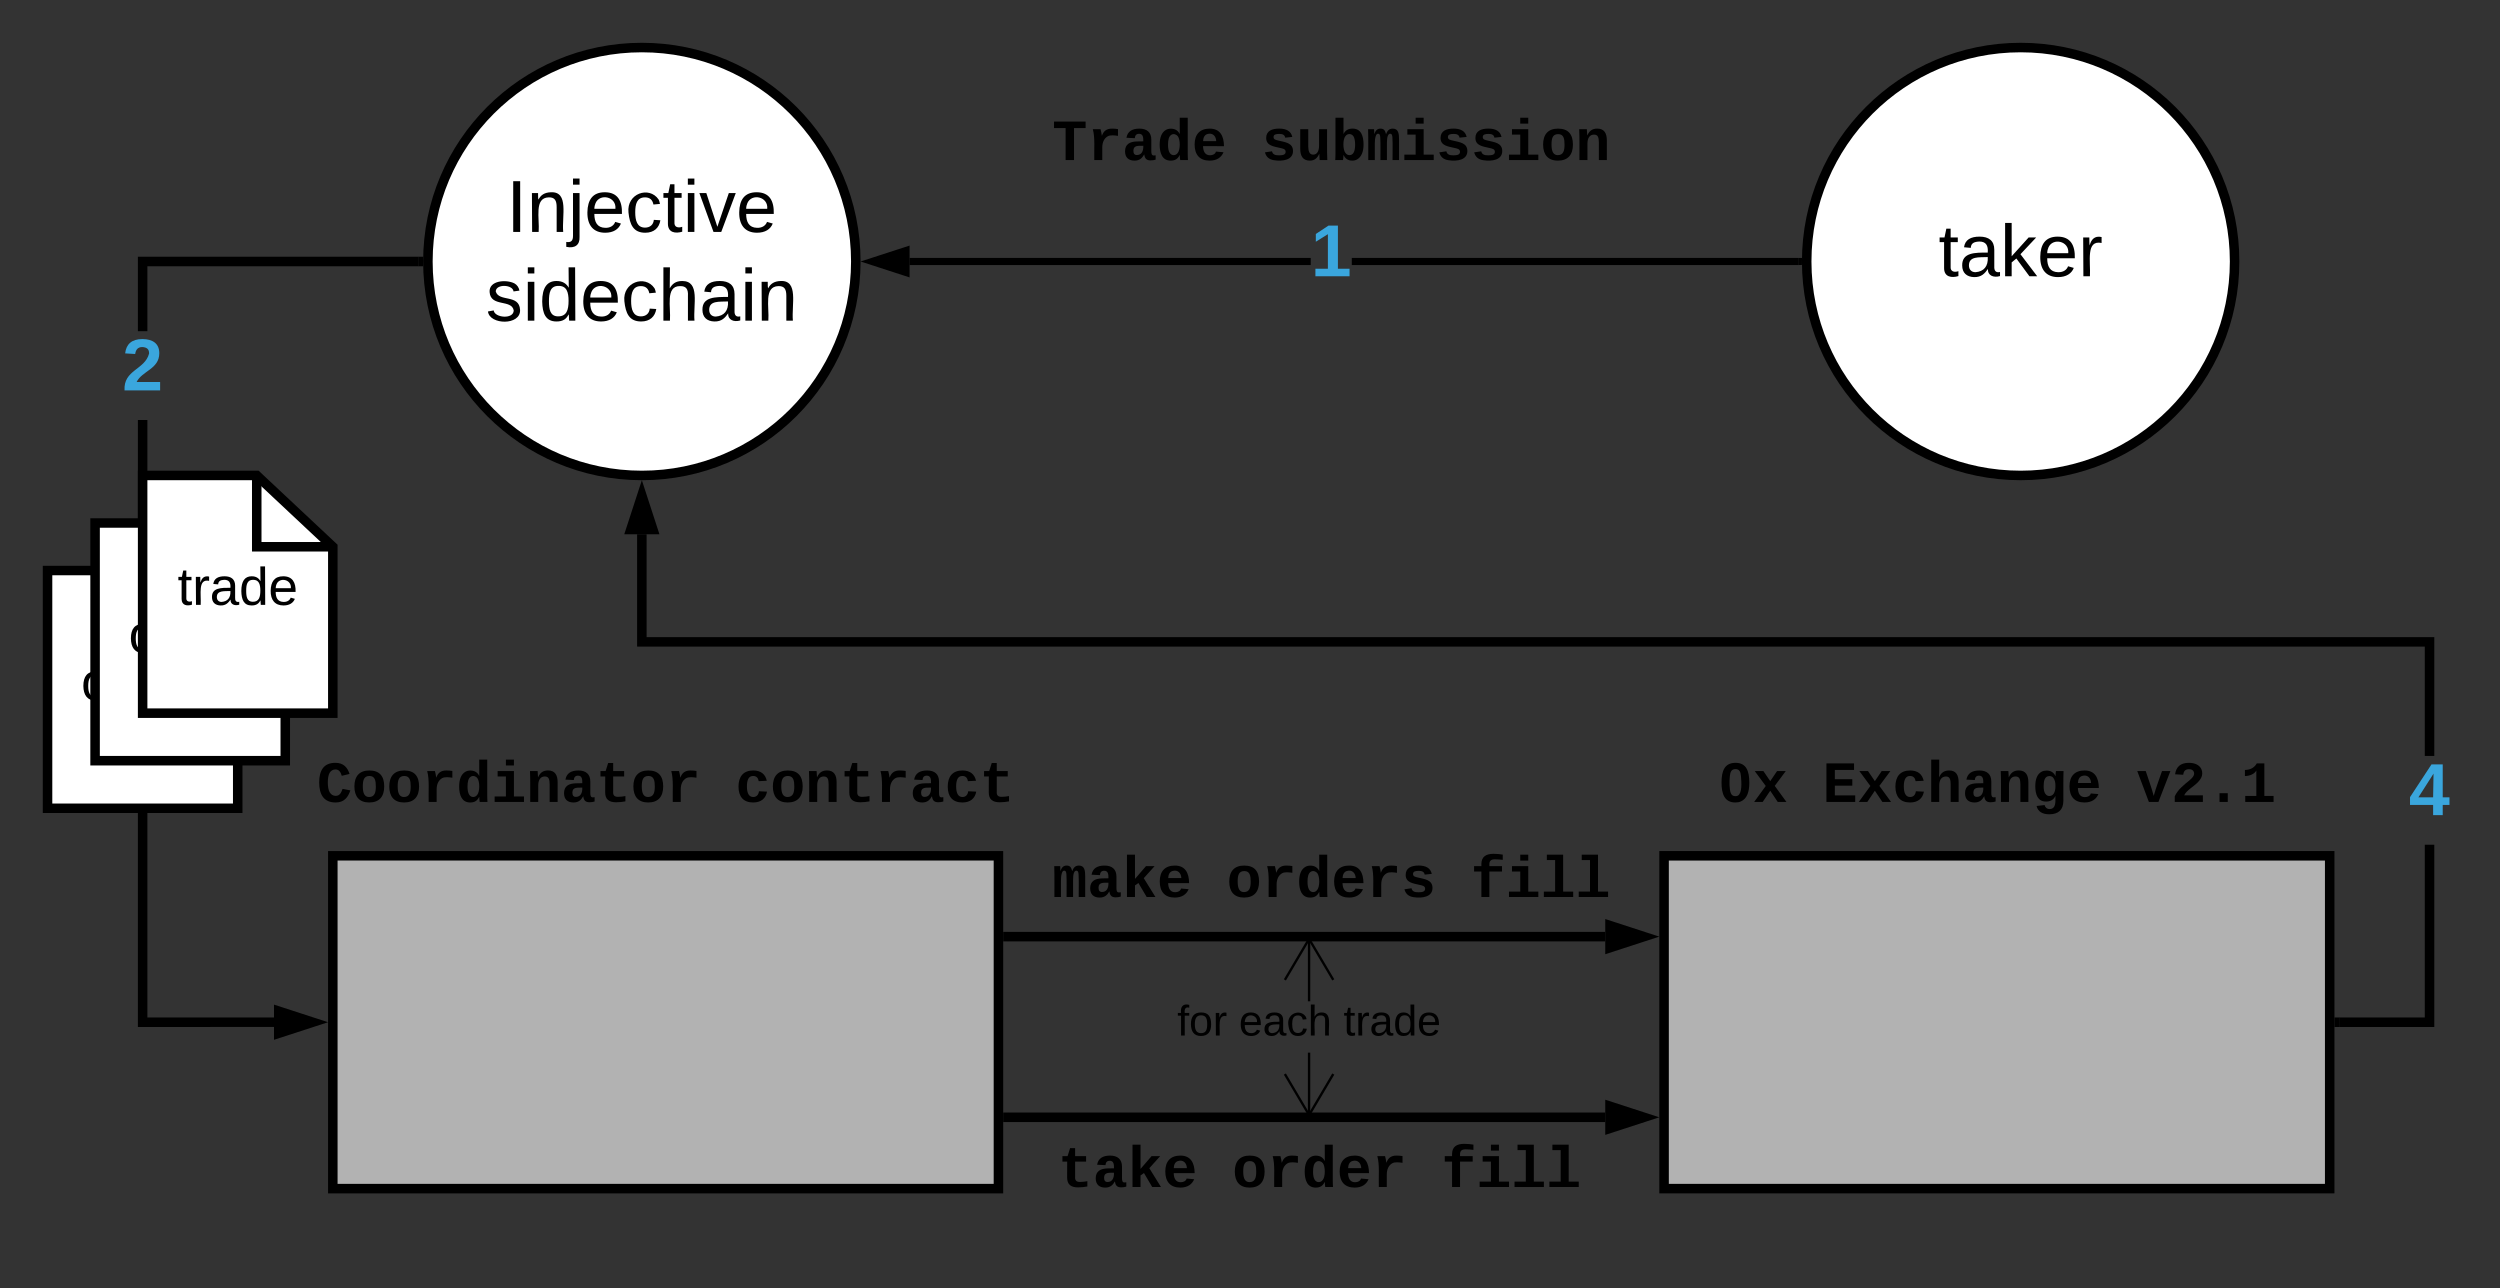 <svg xmlns="http://www.w3.org/2000/svg" xmlns:xlink="http://www.w3.org/1999/xlink" xmlns:lucid="lucid" width="1051.64" height="542"><rect width="100%" height="100%" fill="#333333" stroke="none"/><g transform="translate(-360 -380)" lucid:page-tab-id="DWq3dJjaYQ7o"><path d="M760 410h320v60H760z" fill="none"/><use xlink:href="#a" transform="matrix(1,0,0,1,760,410) translate(42.648 37.329)"/><use xlink:href="#b" transform="matrix(1,0,0,1,760,410) translate(130.662 37.329)"/><path d="M1300 490c0 49.7-40.3 90-90 90s-90-40.3-90-90 40.3-90 90-90 90 40.3 90 90z" stroke="#000" stroke-width="4" fill="#fff"/><use xlink:href="#c" transform="matrix(1,0,0,1,1125,405) translate(50.475 91.222)"/><path d="M720 490c0 49.7-40.3 90-90 90s-90-40.3-90-90 40.3-90 90-90 90 40.3 90 90z" stroke="#000" stroke-width="4" fill="#fff"/><use xlink:href="#d" transform="matrix(1,0,0,1,545,405) translate(28.049 72.556)"/><use xlink:href="#e" transform="matrix(1,0,0,1,545,405) translate(19.407 109.889)"/><path d="M911.36 491.5H742.62v-3h168.74zm205.14 0H928.64v-3h187.86z"/><path d="M1118 489.98v1.47l-1.54.05v-3h1.58zM741.12 494.64L726.85 490l14.27-4.64z"/><path d="M742.62 496.7L722 490l20.62-6.7zm-10.9-6.7l7.9 2.57v-5.14z"/><use xlink:href="#f" transform="matrix(1,0,0,1,911.358,471.333) translate(0 24.889)"/><path d="M500 740h280v140H500z" stroke="#000" stroke-width="4" fill="#b2b2b2"/><path d="M422 808h53.26v4H418V556.67h4zm114-316H422v27.33h-4V488h118z"/><path d="M538 489.98v1.47l.03.55h-2.08v-4h2.1zM491.53 810l-14.27 4.64v-9.28z"/><path d="M498 810l-22.74 7.4v-14.8zm-18.74 1.88l5.8-1.88-5.8-1.88z"/><use xlink:href="#g" transform="matrix(1,0,0,1,411.358,519.333) translate(0 24.889)"/><path d="M428 620l32 30v70h-80V620z" stroke="#000" stroke-width="4" fill="#fff"/><path d="M428 620v30h32" stroke="#000" stroke-width="4" fill="none"/><use xlink:href="#h" transform="matrix(1,0,0,1,380,650) translate(14.136 24.444)"/><path d="M448 600l32 30v70h-80V600z" stroke="#000" stroke-width="4" fill="#fff"/><path d="M448 600v30h32" stroke="#000" stroke-width="4" fill="none"/><use xlink:href="#h" transform="matrix(1,0,0,1,400,630) translate(14.136 24.444)"/><path d="M468 580l32 30v70h-80V580z" stroke="#000" stroke-width="4" fill="#fff"/><path d="M468 580v30h32" stroke="#000" stroke-width="4" fill="none"/><use xlink:href="#i" transform="matrix(1,0,0,1,420,610) translate(14.722 24.444)"/><path d="M480 680h320v60H480z" fill="none"/><use xlink:href="#j" transform="matrix(1,0,0,1,480,680) translate(13.309 37.329)"/><use xlink:href="#k" transform="matrix(1,0,0,1,480,680) translate(189.338 37.329)"/><path d="M1060 740h280v140h-280z" stroke="#000" stroke-width="4" fill="#b2b2b2"/><path d="M1040 680h320v60h-320z" fill="none"/><use xlink:href="#l" transform="matrix(1,0,0,1,1040,680) translate(42.648 37.329)"/><use xlink:href="#m" transform="matrix(1,0,0,1,1040,680) translate(86.655 37.329)"/><use xlink:href="#n" transform="matrix(1,0,0,1,1040,680) translate(218.676 37.329)"/><path d="M1035.26 776H784v-4h251.26z"/><path d="M784.05 776H782v-4h2.05zM1051.53 774l-14.27 4.64v-9.28z"/><path d="M1058 774l-22.74 7.4v-14.8zm-18.74 1.88l5.8-1.88-5.8-1.88zM1035.26 852H784v-4h251.26z"/><path d="M784.05 852H782v-4h2.05zM1051.53 850l-14.27 4.64v-9.28z"/><path d="M1058 850l-22.74 7.4v-14.8zm-18.74 1.88l5.8-1.88-5.8-1.88z"/><path d="M800 720h240v60H800z" fill="none"/><use xlink:href="#o" transform="matrix(1,0,0,1,800,720) translate(2.648 37.329)"/><use xlink:href="#p" transform="matrix(1,0,0,1,800,720) translate(75.993 37.329)"/><use xlink:href="#q" transform="matrix(1,0,0,1,800,720) translate(178.676 37.329)"/><path d="M795 842h240v60H795z" fill="none"/><use xlink:href="#r" transform="matrix(1,0,0,1,795,842) translate(9.982 37.329)"/><use xlink:href="#s" transform="matrix(1,0,0,1,795,842) translate(83.327 37.329)"/><use xlink:href="#q" transform="matrix(1,0,0,1,795,842) translate(171.342 37.329)"/><path d="M911.17 849.1h-1v-26.3h1zm0-47.9h-1v-26.3h1z"/><path d="M910.67 848.04l9.75-16.5.86.52-10.6 17.94-10.62-17.94.86-.5zM921.28 791.94l-.86.5-9.75-16.48-9.75 16.5-.86-.52 10.6-17.94z"/><g><use xlink:href="#t" transform="matrix(1,0,0,1,855.217,801.2) translate(0 14.4)"/><use xlink:href="#u" transform="matrix(1,0,0,1,855.217,801.2) translate(25.95 14.4)"/><use xlink:href="#v" transform="matrix(1,0,0,1,855.217,801.2) translate(69.95 14.4)"/></g><path d="M1384 812h-40v-4h36v-72.67h4zM632 648h752v50h-4v-46H628v-47.26h4z"/><path d="M1344.05 812H1342v-4h2.05zM634.64 602.74h-9.28l4.64-14.27z"/><path d="M637.4 604.74h-14.8L630 582zm-9.28-4h3.76l-1.88-5.8z"/><g><use xlink:href="#w" transform="matrix(1,0,0,1,1373.358,698) translate(0 24.889)"/></g><defs><path d="M762-1121V0H467v-1121H61v-228h1107v228H762" id="x"/><path d="M875-1102c70 0 148 7 206 17v237c-110-17-267-37-359 15-123 69-192 207-192 395V0H250c-10-367 32-789-52-1082h271c19 69 36 149 46 228h4c52-151 151-250 356-248" id="y"/><path d="M775-193C708-75 621 20 439 20 226 20 106-93 106-306c0-251 170-341 417-346l223-4c4-143-12-264-148-264-103 0-141 58-150 153l-293-14c37-219 194-321 455-321 263 0 418 130 417 390v392c1 84 5 161 89 160 21 0 42-2 62-6v152c-57 15-108 27-180 26-145 0-202-73-217-205h-6zm-256 17c168 0 234-139 227-325-166 4-347-25-347 173 0 94 33 152 120 152" id="z"/><path d="M802-909c-3-189-2-383-2-575h281v1248c-1 83 4 168 8 236H817c-9-50-14-117-15-176h-4C735-49 651 20 482 20 191 20 97-238 97-539c0-243 66-432 221-519 50-28 108-42 175-42 162 2 253 78 309 191zm-70 658c91-113 93-462 2-584-46-61-145-100-224-53-96 56-119 190-120 349 0 123 17 214 52 275 46 82 130 115 222 74 25-12 46-33 68-61" id="A"/><path d="M1113-274C1038-96 884 20 626 20c-352 0-526-209-526-566 0-358 185-556 530-556 358 0 496 251 499 615H395c5 180 68 319 245 319 102 0 186-45 208-129zM857-663c-6-177-128-307-315-247-94 30-141 121-145 247h460" id="B"/><g id="a"><use transform="matrix(0.012,0,0,0.012,0,0)" xlink:href="#x"/><use transform="matrix(0.012,0,0,0.012,14.669,0)" xlink:href="#y"/><use transform="matrix(0.012,0,0,0.012,29.338,0)" xlink:href="#z"/><use transform="matrix(0.012,0,0,0.012,44.007,0)" xlink:href="#A"/><use transform="matrix(0.012,0,0,0.012,58.676,0)" xlink:href="#B"/></g><path d="M622-916c-112 2-200 14-200 111 0 90 89 101 168 121 234 58 514 77 514 368C1104-4 751 54 434 5 267-21 161-112 121-270l247-37c24 111 113 145 252 141 114-3 226-12 226-124 0-101-103-113-192-134-225-54-490-76-490-351 0-247 201-328 458-328 245 0 413 88 457 292l-249 26c-16-98-92-133-208-131" id="C"/><path d="M471 20c-247 0-336-169-336-415v-687h281v607c4 148 31 285 172 285 152 0 207-150 207-312v-580h281c4 359-9 736 8 1082H816c-7-63-11-146-12-215h-5C736-76 644 20 471 20" id="D"/><path d="M429-1484c1 190-1 388 0 572 54-116 155-191 317-191 300 0 386 257 386 563 0 241-73 429-226 518-49 28-106 42-169 42-162 0-251-81-306-196h-4c-1 59-5 127-15 176H140c4-67 9-153 8-236v-1248h281zm66 648c-93 114-92 466 1 585 35 45 77 79 142 79 64 0 112-31 148-92 69-115 68-440-2-561-39-68-131-111-221-70-25 11-46 32-68 59" id="E"/><path d="M934-1102c199 0 220 177 220 381V0H926c-2-260 10-533-4-785-4-72-14-138-83-138-34 0-61 27-81 81s-29 134-29 241V0H501c-2-260 9-533-5-785-4-72-13-138-82-138-46 0-65 47-80 93-21 67-30 155-30 248V0H75c-3-360 6-732-6-1082h209c6 50 3 123 8 175 36-100 83-195 216-195 135 0 166 79 196 196 42-105 93-196 236-196" id="F"/><path d="M794-190h353V0H118v-190h395v-702H223v-190h571v892zM513-1277v-207h281v207H513" id="G"/><path d="M616-1102c361 0 521 202 521 560 0 354-171 562-527 562C259 20 92-192 92-542c0-351 169-560 524-560zm-9 930c200-2 236-165 236-370 0-199-27-367-223-367-195 0-233 146-233 367 0 129 18 223 55 282s92 88 165 88" id="H"/><path d="M768-1103c247 0 336 167 336 416V0H824v-619c-3-164-24-273-171-273-164 0-229 142-229 312V0H143c-4-359 9-736-8-1082h268c7 63 12 146 13 215h4c67-145 160-236 348-236" id="I"/><g id="b"><use transform="matrix(0.012,0,0,0.012,0,0)" xlink:href="#C"/><use transform="matrix(0.012,0,0,0.012,14.669,0)" xlink:href="#D"/><use transform="matrix(0.012,0,0,0.012,29.338,0)" xlink:href="#E"/><use transform="matrix(0.012,0,0,0.012,44.007,0)" xlink:href="#F"/><use transform="matrix(0.012,0,0,0.012,58.676,0)" xlink:href="#G"/><use transform="matrix(0.012,0,0,0.012,73.345,0)" xlink:href="#C"/><use transform="matrix(0.012,0,0,0.012,88.014,0)" xlink:href="#C"/><use transform="matrix(0.012,0,0,0.012,102.683,0)" xlink:href="#G"/><use transform="matrix(0.012,0,0,0.012,117.352,0)" xlink:href="#H"/><use transform="matrix(0.012,0,0,0.012,132.021,0)" xlink:href="#I"/></g><path d="M59-47c-2 24 18 29 38 22v24C64 9 27 4 27-40v-127H5v-23h24l9-43h21v43h35v23H59v120" id="J"/><path d="M141-36C126-15 110 5 73 4 37 3 15-17 15-53c-1-64 63-63 125-63 3-35-9-54-41-54-24 1-41 7-42 31l-33-3c5-37 33-52 76-52 45 0 72 20 72 64v82c-1 20 7 32 28 27v20c-31 9-61-2-59-35zM48-53c0 20 12 33 32 33 41-3 63-29 60-74-43 2-92-5-92 41" id="K"/><path d="M143 0L79-87 56-68V0H24v-261h32v163l83-92h37l-77 82L181 0h-38" id="L"/><path d="M100-194c63 0 86 42 84 106H49c0 40 14 67 53 68 26 1 43-12 49-29l28 8c-11 28-37 45-77 45C44 4 14-33 15-96c1-61 26-98 85-98zm52 81c6-60-76-77-97-28-3 7-6 17-6 28h103" id="M"/><path d="M114-163C36-179 61-72 57 0H25l-1-190h30c1 12-1 29 2 39 6-27 23-49 58-41v29" id="N"/><g id="c"><use transform="matrix(0.086,0,0,0.086,0,0)" xlink:href="#J"/><use transform="matrix(0.086,0,0,0.086,8.642,0)" xlink:href="#K"/><use transform="matrix(0.086,0,0,0.086,25.926,0)" xlink:href="#L"/><use transform="matrix(0.086,0,0,0.086,41.481,0)" xlink:href="#M"/><use transform="matrix(0.086,0,0,0.086,58.765,0)" xlink:href="#N"/></g><path d="M33 0v-248h34V0H33" id="O"/><path d="M117-194c89-4 53 116 60 194h-32v-121c0-31-8-49-39-48C34-167 62-67 57 0H25l-1-190h30c1 10-1 24 2 32 11-22 29-35 61-36" id="P"/><path d="M24-231v-30h32v30H24zM-9 49c24 4 33-6 33-30v-209h32V24c2 40-23 58-65 49V49" id="Q"/><path d="M96-169c-40 0-48 33-48 73s9 75 48 75c24 0 41-14 43-38l32 2c-6 37-31 61-74 61-59 0-76-41-82-99-10-93 101-131 147-64 4 7 5 14 7 22l-32 3c-4-21-16-35-41-35" id="R"/><path d="M24-231v-30h32v30H24zM24 0v-190h32V0H24" id="S"/><path d="M108 0H70L1-190h34L89-25l56-165h34" id="T"/><g id="d"><use transform="matrix(0.086,0,0,0.086,0,0)" xlink:href="#O"/><use transform="matrix(0.086,0,0,0.086,8.642,0)" xlink:href="#P"/><use transform="matrix(0.086,0,0,0.086,25.926,0)" xlink:href="#Q"/><use transform="matrix(0.086,0,0,0.086,32.753,0)" xlink:href="#M"/><use transform="matrix(0.086,0,0,0.086,50.037,0)" xlink:href="#R"/><use transform="matrix(0.086,0,0,0.086,65.593,0)" xlink:href="#J"/><use transform="matrix(0.086,0,0,0.086,74.235,0)" xlink:href="#S"/><use transform="matrix(0.086,0,0,0.086,81.062,0)" xlink:href="#T"/><use transform="matrix(0.086,0,0,0.086,96.617,0)" xlink:href="#M"/></g><path d="M135-143c-3-34-86-38-87 0 15 53 115 12 119 90S17 21 10-45l28-5c4 36 97 45 98 0-10-56-113-15-118-90-4-57 82-63 122-42 12 7 21 19 24 35" id="U"/><path d="M85-194c31 0 48 13 60 33l-1-100h32l1 261h-30c-2-10 0-23-3-31C134-8 116 4 85 4 32 4 16-35 15-94c0-66 23-100 70-100zm9 24c-40 0-46 34-46 75 0 40 6 74 45 74 42 0 51-32 51-76 0-42-9-74-50-73" id="V"/><path d="M106-169C34-169 62-67 57 0H25v-261h32l-1 103c12-21 28-36 61-36 89 0 53 116 60 194h-32v-121c2-32-8-49-39-48" id="W"/><g id="e"><use transform="matrix(0.086,0,0,0.086,0,0)" xlink:href="#U"/><use transform="matrix(0.086,0,0,0.086,15.556,0)" xlink:href="#S"/><use transform="matrix(0.086,0,0,0.086,22.383,0)" xlink:href="#V"/><use transform="matrix(0.086,0,0,0.086,39.667,0)" xlink:href="#M"/><use transform="matrix(0.086,0,0,0.086,56.951,0)" xlink:href="#R"/><use transform="matrix(0.086,0,0,0.086,72.506,0)" xlink:href="#W"/><use transform="matrix(0.086,0,0,0.086,89.79,0)" xlink:href="#K"/><use transform="matrix(0.086,0,0,0.086,107.074,0)" xlink:href="#S"/><use transform="matrix(0.086,0,0,0.086,113.901,0)" xlink:href="#P"/></g><path fill="#3aa6dd" d="M23 0v-37h61v-169l-59 37v-38l62-41h46v211h57V0H23" id="X"/><use transform="matrix(0.086,0,0,0.086,0,0)" xlink:href="#X" id="f"/><path fill="#3aa6dd" d="M182-182c0 78-84 86-111 141h115V0H12c-6-101 99-100 120-180 1-22-12-31-33-32-23 0-32 14-35 34l-49-3c5-45 32-70 84-70 51 0 83 22 83 69" id="Y"/><use transform="matrix(0.086,0,0,0.086,0,0)" xlink:href="#Y" id="g"/><path d="M100-194c62-1 85 37 85 99 1 63-27 99-86 99S16-35 15-95c0-66 28-99 85-99zM99-20c44 1 53-31 53-75 0-43-8-75-51-75s-53 32-53 75 10 74 51 75" id="Z"/><g id="h"><use transform="matrix(0.062,0,0,0.062,0,0)" xlink:href="#Z"/><use transform="matrix(0.062,0,0,0.062,12.346,0)" xlink:href="#N"/><use transform="matrix(0.062,0,0,0.062,19.691,0)" xlink:href="#V"/><use transform="matrix(0.062,0,0,0.062,32.037,0)" xlink:href="#M"/><use transform="matrix(0.062,0,0,0.062,44.383,0)" xlink:href="#N"/></g><g id="i"><use transform="matrix(0.062,0,0,0.062,0,0)" xlink:href="#J"/><use transform="matrix(0.062,0,0,0.062,6.173,0)" xlink:href="#N"/><use transform="matrix(0.062,0,0,0.062,13.519,0)" xlink:href="#K"/><use transform="matrix(0.062,0,0,0.062,25.864,0)" xlink:href="#V"/><use transform="matrix(0.062,0,0,0.062,38.21,0)" xlink:href="#M"/></g><path d="M872-915c-35-112-84-223-220-223-91 0-156 41-204 116-89 137-87 550 2 688 51 79 116 122 209 122 150 0 197-126 240-244l273 52C1094-168 961 20 656 20 239 20 80-262 80-681c0-418 154-689 568-689 289 0 425 167 496 389" id="aa"/><path d="M711 13c-250 0-386-99-385-349l2-556H161v-190h181l88-282h176v282h385v190H606v530c-10 130 45 186 174 184 91-2 176-11 255-27v186C933-1 833 13 711 13" id="ab"/><g id="j"><use transform="matrix(0.012,0,0,0.012,0,0)" xlink:href="#aa"/><use transform="matrix(0.012,0,0,0.012,14.669,0)" xlink:href="#H"/><use transform="matrix(0.012,0,0,0.012,29.338,0)" xlink:href="#H"/><use transform="matrix(0.012,0,0,0.012,44.007,0)" xlink:href="#y"/><use transform="matrix(0.012,0,0,0.012,58.676,0)" xlink:href="#A"/><use transform="matrix(0.012,0,0,0.012,73.345,0)" xlink:href="#G"/><use transform="matrix(0.012,0,0,0.012,88.014,0)" xlink:href="#I"/><use transform="matrix(0.012,0,0,0.012,102.683,0)" xlink:href="#z"/><use transform="matrix(0.012,0,0,0.012,117.352,0)" xlink:href="#ab"/><use transform="matrix(0.012,0,0,0.012,132.021,0)" xlink:href="#H"/><use transform="matrix(0.012,0,0,0.012,146.691,0)" xlink:href="#y"/></g><path d="M1109-360C1066-122 902 20 624 20c-347 0-514-209-514-555 0-353 168-567 518-567 270 0 425 136 473 361l-283 14c-16-106-75-183-196-182-75 0-130 31-165 93s-52 152-52 270c0 249 74 374 221 374 120 0 188-82 201-201" id="ac"/><g id="k"><use transform="matrix(0.012,0,0,0.012,0,0)" xlink:href="#ac"/><use transform="matrix(0.012,0,0,0.012,14.669,0)" xlink:href="#H"/><use transform="matrix(0.012,0,0,0.012,29.338,0)" xlink:href="#I"/><use transform="matrix(0.012,0,0,0.012,44.007,0)" xlink:href="#ab"/><use transform="matrix(0.012,0,0,0.012,58.676,0)" xlink:href="#y"/><use transform="matrix(0.012,0,0,0.012,73.345,0)" xlink:href="#z"/><use transform="matrix(0.012,0,0,0.012,88.014,0)" xlink:href="#ac"/><use transform="matrix(0.012,0,0,0.012,102.683,0)" xlink:href="#ab"/></g><path d="M127-675c0-405 101-695 492-695 382 0 482 297 482 695 0 324-79 561-295 658-59 27-124 37-195 37-378 0-484-300-484-695zm580 451c143-96 121-451 101-680-12-138-46-246-191-246-149 0-184 107-199 248-19 180-21 469 36 598 29 67 72 101 159 103 37 0 69-6 94-23" id="ad"/><path d="M874 0L612-392 348 0H49l406-559-387-523h303l241 354 240-354h305L770-562 1179 0H874" id="ae"/><g id="l"><use transform="matrix(0.012,0,0,0.012,0,0)" xlink:href="#ad"/><use transform="matrix(0.012,0,0,0.012,14.669,0)" xlink:href="#ae"/></g><path d="M137 0v-1349h968v228H432v324h612v228H432v341h714V0H137" id="af"/><path d="M424-1484c-2 206 5 424-8 618h4c67-145 160-234 348-236 251-3 335 167 336 416V0H824v-621c0-150-23-276-173-270-163 7-227 142-227 312V0H143v-1484h281" id="ag"/><path d="M1108-33c-3 314-178 467-492 467-243 0-400-94-447-291l281-33c17 79 82 141 174 141 176 0 212-155 205-347-2-40 5-80 0-115C773-85 665-12 501-12c-288 0-377-242-377-538 0-242 65-426 223-510 50-26 108-39 175-39 160 0 253 78 307 191h5c1-58 5-125 14-174h266c-12 335-3 703-6 1049zM811-384c25-82 27-259 1-342-30-99-77-180-190-180-172 0-205 171-205 356 0 116 18 202 54 258 48 76 129 107 221 70 62-25 96-86 119-162" id="ah"/><g id="m"><use transform="matrix(0.012,0,0,0.012,0,0)" xlink:href="#af"/><use transform="matrix(0.012,0,0,0.012,14.669,0)" xlink:href="#ae"/><use transform="matrix(0.012,0,0,0.012,29.338,0)" xlink:href="#ac"/><use transform="matrix(0.012,0,0,0.012,44.007,0)" xlink:href="#ag"/><use transform="matrix(0.012,0,0,0.012,58.676,0)" xlink:href="#z"/><use transform="matrix(0.012,0,0,0.012,73.345,0)" xlink:href="#I"/><use transform="matrix(0.012,0,0,0.012,88.014,0)" xlink:href="#ah"/><use transform="matrix(0.012,0,0,0.012,102.683,0)" xlink:href="#B"/></g><path d="M774 0H438L31-1082h297c94 290 200 568 280 872 83-304 194-581 291-872h294" id="ai"/><path d="M135-968c34-256 187-402 480-402 217 0 371 75 441 220 45 93 40 219-8 308-114 212-348 323-508 488-38 39-66 80-85 123h654V0H123v-195c112-245 321-399 515-560 57-48 107-96 142-157 14-26 22-53 22-80-1-104-73-156-185-154-131 2-181 74-199 194" id="aj"/><path d="M470 0v-305h289V0H470" id="ak"/><path d="M138-1120c207-4 339-93 415-229h266v1140h323V0H149v-209h389v-891c-70 121-216 187-400 194v-214" id="al"/><g id="n"><use transform="matrix(0.012,0,0,0.012,0,0)" xlink:href="#ai"/><use transform="matrix(0.012,0,0,0.012,14.669,0)" xlink:href="#aj"/><use transform="matrix(0.012,0,0,0.012,29.338,0)" xlink:href="#ak"/><use transform="matrix(0.012,0,0,0.012,44.007,0)" xlink:href="#al"/></g><path d="M864 0L575-490l-121 84V0H173v-1484h281v850l386-448h302L762-660 1171 0H864" id="am"/><g id="o"><use transform="matrix(0.012,0,0,0.012,0,0)" xlink:href="#F"/><use transform="matrix(0.012,0,0,0.012,14.669,0)" xlink:href="#z"/><use transform="matrix(0.012,0,0,0.012,29.338,0)" xlink:href="#am"/><use transform="matrix(0.012,0,0,0.012,44.007,0)" xlink:href="#B"/></g><g id="p"><use transform="matrix(0.012,0,0,0.012,0,0)" xlink:href="#H"/><use transform="matrix(0.012,0,0,0.012,14.669,0)" xlink:href="#y"/><use transform="matrix(0.012,0,0,0.012,29.338,0)" xlink:href="#A"/><use transform="matrix(0.012,0,0,0.012,44.007,0)" xlink:href="#B"/><use transform="matrix(0.012,0,0,0.012,58.676,0)" xlink:href="#y"/><use transform="matrix(0.012,0,0,0.012,73.345,0)" xlink:href="#C"/></g><path d="M844-1321c-130 0-195 53-191 182v57h443v190H653V0H373v-892H117v-190h256v-83c5-247 162-348 422-349 120-1 232 13 327 28v184c-84-10-183-19-278-19" id="an"/><path d="M794-190h353V0H118v-190h395v-1104H223v-190h571v1294" id="ao"/><g id="q"><use transform="matrix(0.012,0,0,0.012,0,0)" xlink:href="#an"/><use transform="matrix(0.012,0,0,0.012,14.669,0)" xlink:href="#G"/><use transform="matrix(0.012,0,0,0.012,29.338,0)" xlink:href="#ao"/><use transform="matrix(0.012,0,0,0.012,44.007,0)" xlink:href="#ao"/></g><g id="r"><use transform="matrix(0.012,0,0,0.012,0,0)" xlink:href="#ab"/><use transform="matrix(0.012,0,0,0.012,14.669,0)" xlink:href="#z"/><use transform="matrix(0.012,0,0,0.012,29.338,0)" xlink:href="#am"/><use transform="matrix(0.012,0,0,0.012,44.007,0)" xlink:href="#B"/></g><g id="s"><use transform="matrix(0.012,0,0,0.012,0,0)" xlink:href="#H"/><use transform="matrix(0.012,0,0,0.012,14.669,0)" xlink:href="#y"/><use transform="matrix(0.012,0,0,0.012,29.338,0)" xlink:href="#A"/><use transform="matrix(0.012,0,0,0.012,44.007,0)" xlink:href="#B"/><use transform="matrix(0.012,0,0,0.012,58.676,0)" xlink:href="#y"/></g><path d="M101-234c-31-9-42 10-38 44h38v23H63V0H32v-167H5v-23h27c-7-52 17-82 69-68v24" id="ap"/><g id="t"><use transform="matrix(0.05,0,0,0.05,0,0)" xlink:href="#ap"/><use transform="matrix(0.05,0,0,0.05,5,0)" xlink:href="#Z"/><use transform="matrix(0.05,0,0,0.05,15,0)" xlink:href="#N"/></g><g id="u"><use transform="matrix(0.05,0,0,0.05,0,0)" xlink:href="#M"/><use transform="matrix(0.05,0,0,0.05,10,0)" xlink:href="#K"/><use transform="matrix(0.05,0,0,0.05,20,0)" xlink:href="#R"/><use transform="matrix(0.05,0,0,0.05,29,0)" xlink:href="#W"/></g><g id="v"><use transform="matrix(0.05,0,0,0.05,0,0)" xlink:href="#J"/><use transform="matrix(0.05,0,0,0.05,5,0)" xlink:href="#N"/><use transform="matrix(0.05,0,0,0.05,10.95,0)" xlink:href="#K"/><use transform="matrix(0.05,0,0,0.05,20.95,0)" xlink:href="#V"/><use transform="matrix(0.05,0,0,0.05,30.95,0)" xlink:href="#M"/></g><path fill="#3aa6dd" d="M165-50V0h-47v-50H5v-38l105-160h55v161h33v37h-33zm-47-37l2-116L46-87h72" id="aq"/><use transform="matrix(0.086,0,0,0.086,0,0)" xlink:href="#aq" id="w"/></defs></g></svg>
